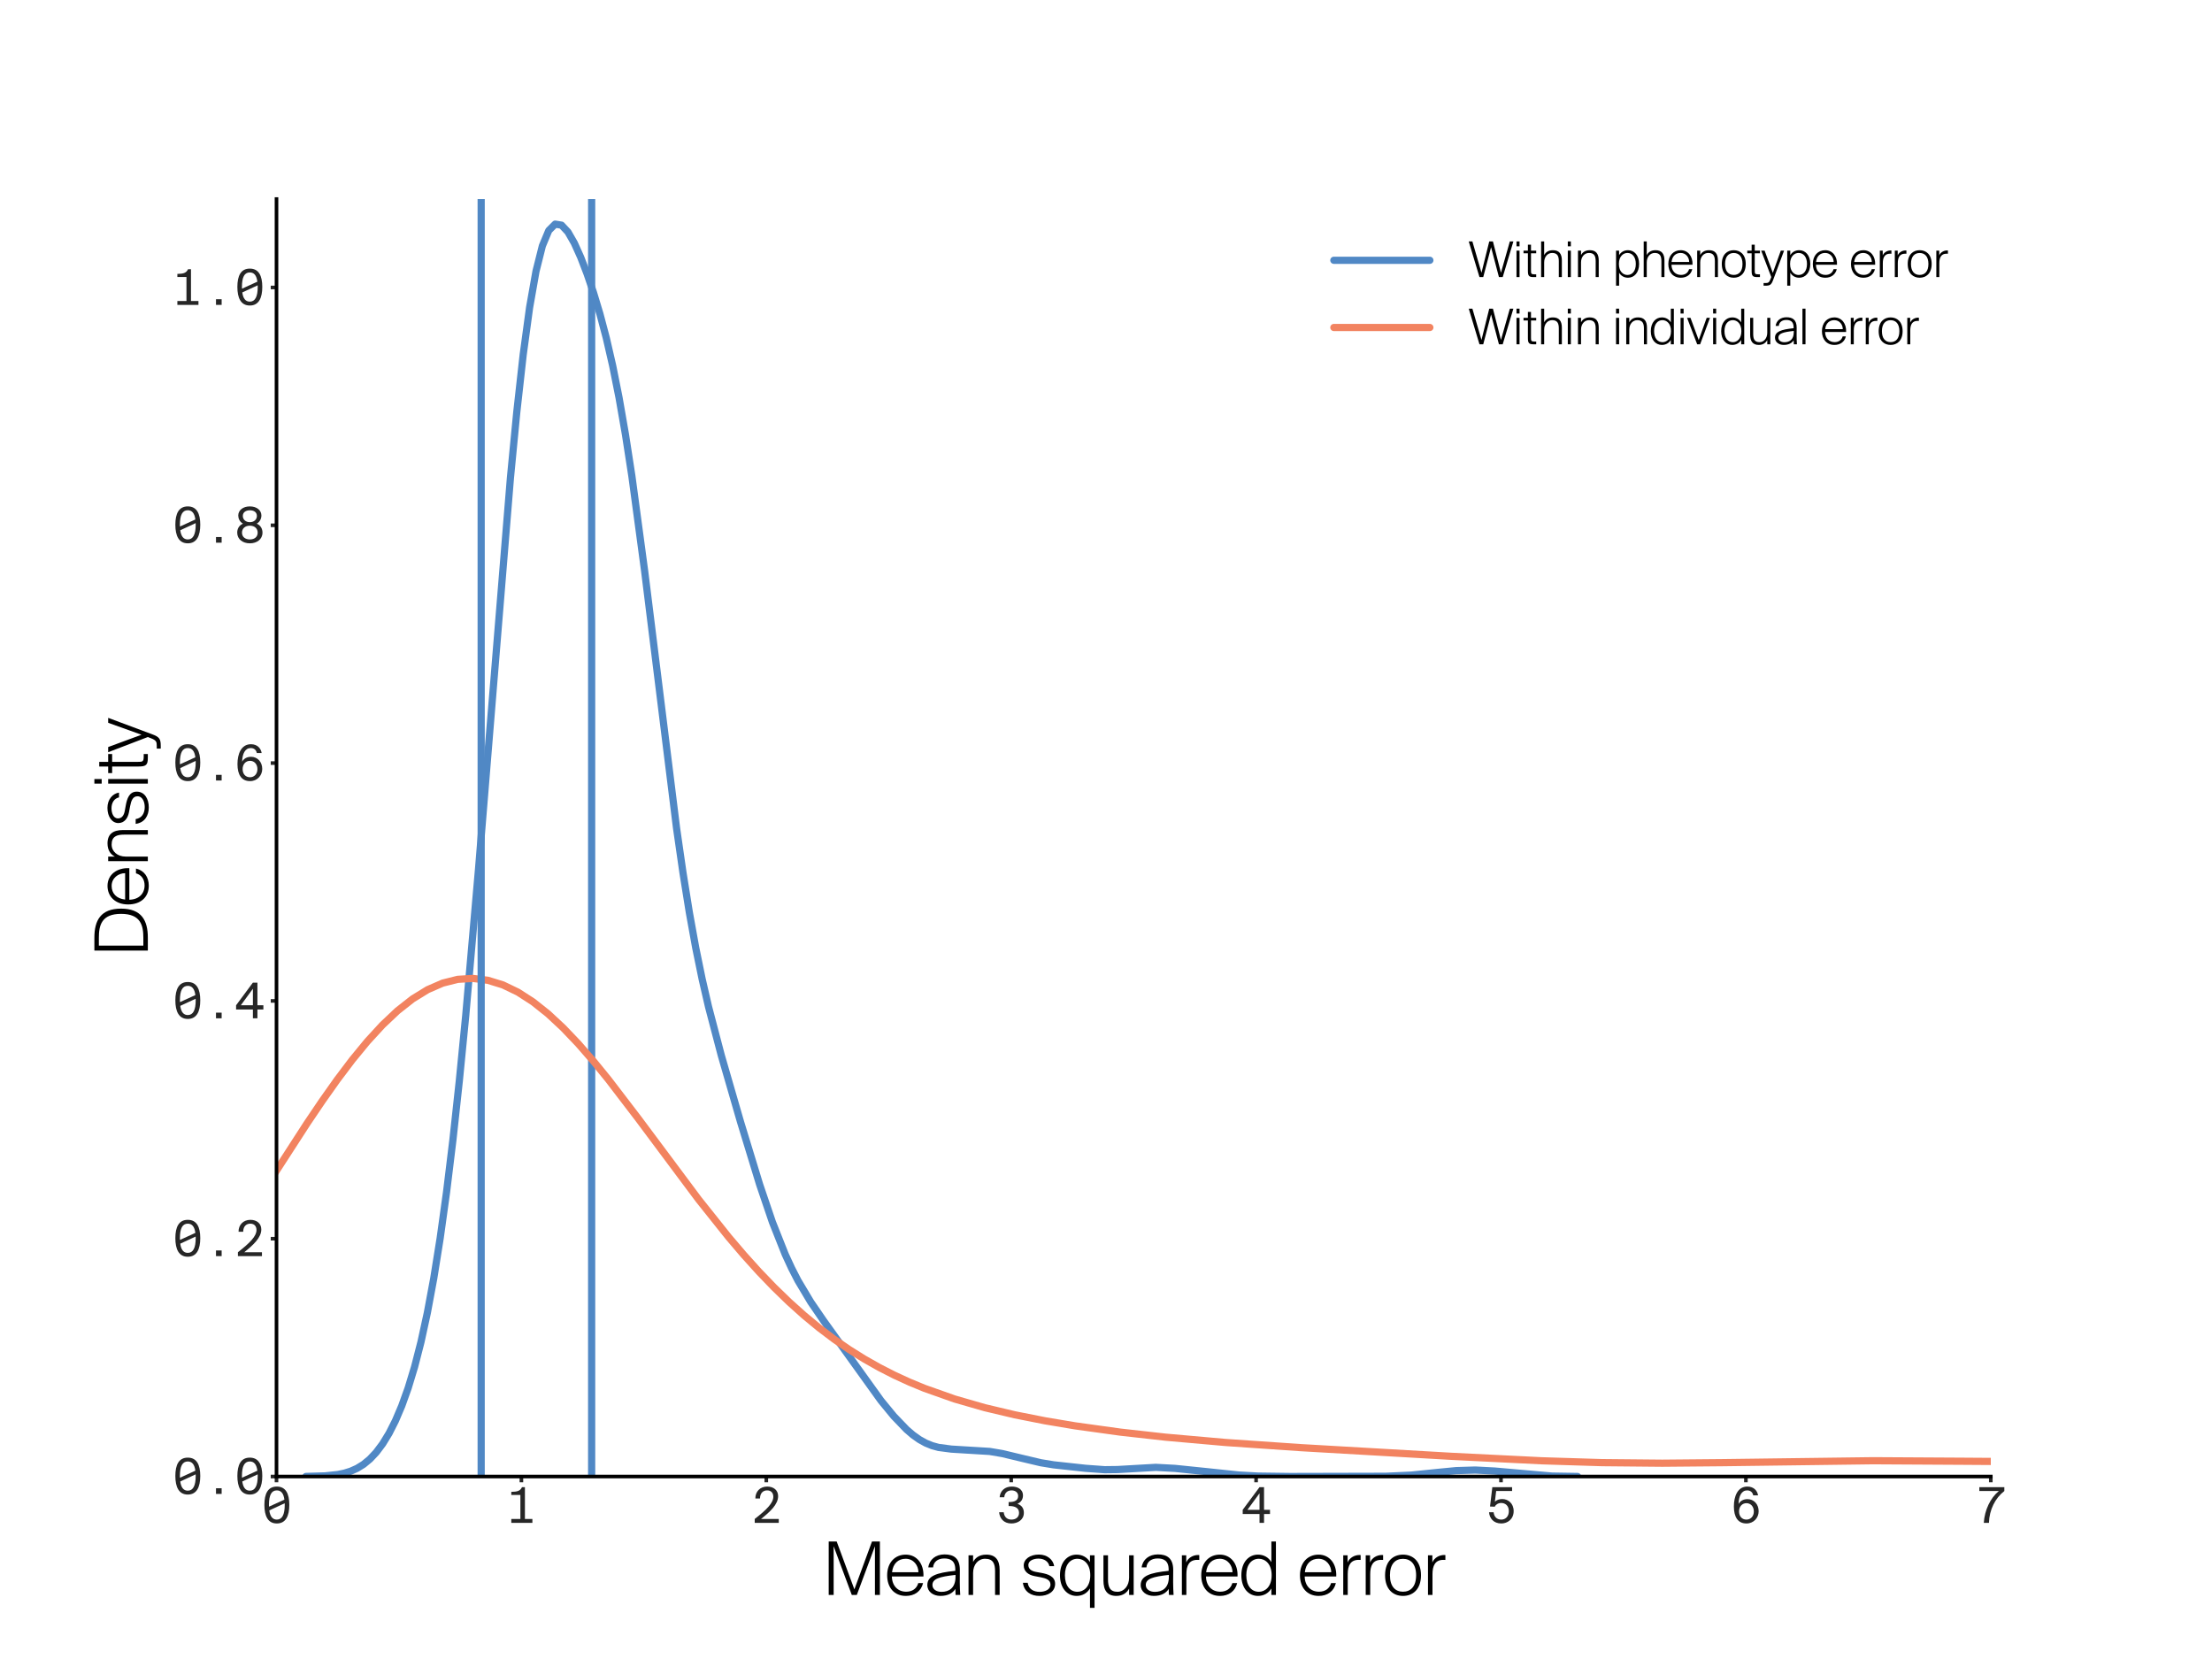 <?xml version="1.0" encoding="utf-8" standalone="no"?>
<!DOCTYPE svg PUBLIC "-//W3C//DTD SVG 1.1//EN"
  "http://www.w3.org/Graphics/SVG/1.1/DTD/svg11.dtd">
<svg xmlns:xlink="http://www.w3.org/1999/xlink" width="460.8pt" height="345.6pt" viewBox="0 0 460.8 345.6" xmlns="http://www.w3.org/2000/svg" version="1.1">
 <defs>
  <style type="text/css">*{stroke-linejoin: round; stroke-linecap: butt}</style>
 </defs>
 <g id="figure_1">
  <g id="patch_1">
   <path d="M 0 345.6 
L 460.8 345.6 
L 460.8 0 
L 0 0 
L 0 345.6 
z
" style="fill: none"/>
  </g>
  <g id="axes_1">
   <g id="patch_2">
    <path d="M 57.6 307.584 
L 414.72 307.584 
L 414.72 41.472 
L 57.6 41.472 
L 57.6 307.584 
z
" style="fill: none"/>
   </g>
   <g id="matplotlib.axis_1">
    <g id="xtick_1">
     <g id="line2d_1">
      <defs>
       <path id="ma75f13e813" d="M 0 0 
L 0 1.2 
" style="stroke: #262626; stroke-width: 0.75"/>
      </defs>
      <g>
       <use xlink:href="#ma75f13e813" x="57.6" y="307.584" style="fill: #262626; stroke: #262626; stroke-width: 0.75"/>
      </g>
     </g>
     <g id="text_1">
      <!-- 0 -->
      <g style="fill: #262626" transform="translate(54.37 317.234) scale(0.1 -0.1)">
       <defs>
        <path id="SuisseIntlMono-30" d="M 2061 -83 
C 3232 -83 3686 902 3686 2342 
C 3686 3782 3232 4723 2061 4723 
C 890 4723 442 3782 442 2342 
C 442 902 890 -83 2061 -83 
z
M 1037 2342 
C 1037 3610 1363 4224 2061 4224 
C 2618 4224 2944 3827 3046 3021 
L 1043 2106 
C 1037 2182 1037 2259 1037 2342 
z
M 2061 422 
C 1510 422 1190 826 1082 1619 
L 3085 2547 
C 3091 2477 3091 2413 3091 2342 
C 3091 1075 2758 422 2061 422 
z
" transform="scale(0.016)"/>
       </defs>
       <use xlink:href="#SuisseIntlMono-30"/>
      </g>
     </g>
    </g>
    <g id="xtick_2">
     <g id="line2d_2">
      <g>
       <use xlink:href="#ma75f13e813" x="108.617" y="307.584" style="fill: #262626; stroke: #262626; stroke-width: 0.75"/>
      </g>
     </g>
     <g id="text_2">
      <!-- 1 -->
      <g style="fill: #262626" transform="translate(105.387 317.234) scale(0.1 -0.1)">
       <defs>
        <path id="SuisseIntlMono-31" d="M 2093 4640 
C 1856 4134 1478 4051 704 4032 
L 704 3629 
L 1888 3629 
L 1888 506 
L 704 506 
L 704 0 
L 3450 0 
L 3450 506 
L 2477 506 
L 2477 4640 
L 2093 4640 
z
" transform="scale(0.016)"/>
       </defs>
       <use xlink:href="#SuisseIntlMono-31"/>
      </g>
     </g>
    </g>
    <g id="xtick_3">
     <g id="line2d_3">
      <g>
       <use xlink:href="#ma75f13e813" x="159.634" y="307.584" style="fill: #262626; stroke: #262626; stroke-width: 0.75"/>
      </g>
     </g>
     <g id="text_3">
      <!-- 2 -->
      <g style="fill: #262626" transform="translate(156.405 317.234) scale(0.1 -0.1)">
       <defs>
        <path id="SuisseIntlMono-32" d="M 2138 4723 
C 1197 4723 582 4051 595 3168 
L 1197 3168 
C 1210 3930 1651 4224 2131 4224 
C 2656 4224 2931 3878 2931 3398 
C 2931 2586 2067 1715 512 506 
L 512 0 
L 3642 0 
L 3642 506 
L 1338 506 
C 2522 1453 3558 2400 3558 3475 
C 3558 4262 2950 4723 2138 4723 
z
" transform="scale(0.016)"/>
       </defs>
       <use xlink:href="#SuisseIntlMono-32"/>
      </g>
     </g>
    </g>
    <g id="xtick_4">
     <g id="line2d_4">
      <g>
       <use xlink:href="#ma75f13e813" x="210.651" y="307.584" style="fill: #262626; stroke: #262626; stroke-width: 0.75"/>
      </g>
     </g>
     <g id="text_4">
      <!-- 3 -->
      <g style="fill: #262626" transform="translate(207.422 317.234) scale(0.1 -0.1)">
       <defs>
        <path id="SuisseIntlMono-33" d="M 2048 422 
C 1427 422 1107 819 1043 1382 
L 448 1382 
C 506 627 1011 -83 2042 -83 
C 2861 -83 3667 384 3667 1306 
C 3667 1779 3482 2253 2829 2477 
C 3296 2669 3552 3078 3552 3552 
C 3552 4397 2835 4723 2086 4723 
C 1178 4723 576 4147 512 3328 
L 1114 3328 
C 1158 3846 1478 4224 2067 4224 
C 2541 4224 2925 3962 2925 3494 
C 2925 2957 2515 2707 1754 2707 
L 1683 2707 
L 1683 2189 
L 1773 2189 
C 2483 2189 3040 1952 3040 1299 
C 3040 749 2637 422 2048 422 
z
" transform="scale(0.016)"/>
       </defs>
       <use xlink:href="#SuisseIntlMono-33"/>
      </g>
     </g>
    </g>
    <g id="xtick_5">
     <g id="line2d_5">
      <g>
       <use xlink:href="#ma75f13e813" x="261.669" y="307.584" style="fill: #262626; stroke: #262626; stroke-width: 0.75"/>
      </g>
     </g>
     <g id="text_5">
      <!-- 4 -->
      <g style="fill: #262626" transform="translate(258.439 317.234) scale(0.1 -0.1)">
       <defs>
        <path id="SuisseIntlMono-34" d="M 2464 3846 
L 2464 1696 
L 890 1696 
L 2464 3846 
z
M 3827 1696 
L 3053 1696 
L 3053 4640 
L 2458 4640 
L 275 1696 
L 275 1146 
L 2464 1146 
L 2464 0 
L 3053 0 
L 3053 1146 
L 3827 1146 
L 3827 1696 
z
" transform="scale(0.016)"/>
       </defs>
       <use xlink:href="#SuisseIntlMono-34"/>
      </g>
     </g>
    </g>
    <g id="xtick_6">
     <g id="line2d_6">
      <g>
       <use xlink:href="#ma75f13e813" x="312.686" y="307.584" style="fill: #262626; stroke: #262626; stroke-width: 0.75"/>
      </g>
     </g>
     <g id="text_6">
      <!-- 5 -->
      <g style="fill: #262626" transform="translate(309.456 317.234) scale(0.1 -0.1)">
       <defs>
        <path id="SuisseIntlMono-35" d="M 2061 422 
C 1440 422 1120 819 1056 1382 
L 461 1382 
C 518 627 1024 -83 2054 -83 
C 2880 -83 3667 480 3667 1530 
C 3667 2534 2950 3098 2182 3098 
C 1811 3098 1466 2989 1222 2752 
L 1389 4141 
L 3462 4141 
L 3462 4640 
L 890 4640 
L 589 2125 
L 1203 2099 
C 1299 2323 1606 2586 2048 2586 
C 2528 2586 3040 2278 3040 1523 
C 3040 819 2592 422 2061 422 
z
" transform="scale(0.016)"/>
       </defs>
       <use xlink:href="#SuisseIntlMono-35"/>
      </g>
     </g>
    </g>
    <g id="xtick_7">
     <g id="line2d_7">
      <g>
       <use xlink:href="#ma75f13e813" x="363.703" y="307.584" style="fill: #262626; stroke: #262626; stroke-width: 0.75"/>
      </g>
     </g>
     <g id="text_7">
      <!-- 6 -->
      <g style="fill: #262626" transform="translate(360.473 317.234) scale(0.1 -0.1)">
       <defs>
        <path id="SuisseIntlMono-36" d="M 1126 1485 
C 1126 2106 1517 2560 2093 2560 
C 2656 2560 3053 2106 3053 1485 
C 3053 858 2650 422 2086 422 
C 1504 422 1126 851 1126 1485 
z
M 2176 4224 
C 2598 4224 2899 3987 2970 3578 
L 3603 3578 
C 3514 4154 3072 4723 2208 4723 
C 934 4723 454 3443 454 2138 
C 454 730 992 -83 2093 -83 
C 3040 -83 3680 659 3680 1510 
C 3680 2432 3046 3085 2227 3085 
C 1638 3085 1261 2810 1062 2451 
C 1088 3507 1466 4224 2176 4224 
z
" transform="scale(0.016)"/>
       </defs>
       <use xlink:href="#SuisseIntlMono-36"/>
      </g>
     </g>
    </g>
    <g id="xtick_8">
     <g id="line2d_8">
      <g>
       <use xlink:href="#ma75f13e813" x="414.72" y="307.584" style="fill: #262626; stroke: #262626; stroke-width: 0.75"/>
      </g>
     </g>
     <g id="text_8">
      <!-- 7 -->
      <g style="fill: #262626" transform="translate(411.49 317.234) scale(0.1 -0.1)">
       <defs>
        <path id="SuisseIntlMono-37" d="M 525 4141 
L 3066 4141 
C 1965 3238 1210 1664 1107 0 
L 1779 0 
C 1824 1702 2598 3232 3782 4141 
L 3782 4640 
L 525 4640 
L 525 4141 
z
" transform="scale(0.016)"/>
       </defs>
       <use xlink:href="#SuisseIntlMono-37"/>
      </g>
     </g>
    </g>
    <g id="text_9">
     <!-- Mean squared error -->
     <g transform="translate(171.315 332.259) scale(0.15 -0.15)">
      <defs>
       <path id="SuisseIntl-Light-4d" d="M 2554 0 
L 2989 0 
L 4563 4230 
L 4563 0 
L 4992 0 
L 4992 4640 
L 4307 4640 
L 2778 486 
L 1242 4640 
L 550 4640 
L 550 0 
L 979 0 
L 979 4230 
L 2554 0 
z
" transform="scale(0.016)"/>
       <path id="SuisseIntl-Light-65" d="M 211 1709 
C 211 640 826 -83 1837 -83 
C 2592 -83 3162 320 3328 1030 
L 2912 1030 
C 2778 557 2400 282 1862 282 
C 1158 282 634 774 621 1606 
L 3360 1606 
C 3411 2682 2797 3501 1824 3501 
C 902 3501 211 2822 211 1709 
z
M 634 1971 
C 717 2733 1178 3142 1818 3142 
C 2509 3142 2925 2554 2925 1971 
L 634 1971 
z
" transform="scale(0.016)"/>
       <path id="SuisseIntl-Light-61" d="M 2643 525 
L 2662 0 
L 3066 0 
C 3046 371 3027 710 3027 1101 
C 3027 1376 3034 1690 3034 2163 
C 3034 3187 2502 3520 1702 3520 
C 934 3520 384 3072 294 2394 
L 710 2394 
C 742 2842 1094 3168 1677 3168 
C 2176 3168 2637 2995 2637 2214 
L 2637 2093 
C 979 1926 211 1638 211 858 
C 211 288 710 -83 1350 -83 
C 1990 -83 2419 160 2643 525 
z
M 1440 269 
C 986 269 653 499 653 864 
C 653 1402 1254 1587 2656 1741 
L 2656 1574 
C 2656 595 2080 269 1440 269 
z
" transform="scale(0.016)"/>
       <path id="SuisseIntl-Light-6e" d="M 877 2861 
L 877 3443 
L 480 3443 
L 480 0 
L 877 0 
L 877 1914 
C 877 2643 1325 3142 1920 3142 
C 2618 3142 2784 2707 2784 2061 
L 2784 0 
L 3181 0 
L 3181 2170 
C 3181 3014 2835 3501 2022 3501 
C 1382 3501 1043 3187 877 2861 
z
" transform="scale(0.016)"/>
       <path id="SuisseIntl-Light-20" transform="scale(0.016)"/>
       <path id="SuisseIntl-Light-73" d="M 2541 2502 
L 2957 2502 
C 2874 3053 2368 3507 1632 3507 
C 858 3507 314 3104 314 2560 
C 314 2022 749 1734 1248 1638 
L 1786 1536 
C 2253 1446 2637 1306 2637 902 
C 2637 442 2118 269 1702 269 
C 1171 269 736 512 659 1056 
L 243 1056 
C 346 269 960 -83 1670 -83 
C 2419 -83 3040 282 3040 966 
C 3040 1619 2413 1811 1850 1914 
L 1363 2003 
C 986 2074 717 2253 717 2592 
C 717 3008 1216 3155 1594 3155 
C 2080 3155 2458 2912 2541 2502 
z
" transform="scale(0.016)"/>
       <path id="SuisseIntl-Light-71" d="M 1645 3501 
C 851 3501 205 2854 205 1709 
C 205 570 851 -83 1645 -83 
C 2150 -83 2566 154 2810 570 
L 2810 -1120 
L 3206 -1120 
L 3206 3443 
L 2810 3443 
L 2810 2854 
C 2566 3264 2150 3501 1645 3501 
z
M 1728 3142 
C 2246 3142 2835 2726 2835 1709 
C 2835 691 2246 275 1728 275 
C 1088 275 634 794 634 1709 
C 634 2624 1088 3142 1728 3142 
z
" transform="scale(0.016)"/>
       <path id="SuisseIntl-Light-75" d="M 2605 557 
L 2605 0 
L 3002 0 
L 3002 3443 
L 2605 3443 
L 2605 1504 
C 2605 774 2150 275 1600 275 
C 928 275 774 710 774 1357 
L 774 3443 
L 378 3443 
L 378 1248 
C 378 403 710 -83 1498 -83 
C 2093 -83 2438 230 2605 557 
z
" transform="scale(0.016)"/>
       <path id="SuisseIntl-Light-72" d="M 1990 3040 
L 1990 3462 
C 1952 3469 1907 3469 1875 3469 
C 1459 3469 1011 3219 858 2816 
L 858 3443 
L 480 3443 
L 480 0 
L 870 0 
L 870 1805 
C 870 2534 1101 3046 1811 3046 
C 1869 3046 1926 3046 1990 3040 
z
" transform="scale(0.016)"/>
       <path id="SuisseIntl-Light-64" d="M 1645 3501 
C 851 3501 205 2848 205 1709 
C 205 563 851 -83 1645 -83 
C 2150 -83 2566 154 2810 563 
L 2810 0 
L 3206 0 
L 3206 4640 
L 2810 4640 
L 2810 2848 
C 2566 3264 2150 3501 1645 3501 
z
M 1728 3142 
C 2246 3142 2835 2726 2835 1709 
C 2835 691 2246 275 1728 275 
C 1088 275 634 794 634 1709 
C 634 2624 1088 3142 1728 3142 
z
" transform="scale(0.016)"/>
       <path id="SuisseIntl-Light-6f" d="M 1766 3501 
C 941 3501 211 2963 211 1709 
C 211 454 941 -83 1766 -83 
C 2592 -83 3328 454 3328 1709 
C 3328 2963 2592 3501 1766 3501 
z
M 1766 282 
C 1107 282 634 723 634 1709 
C 634 2694 1107 3136 1766 3136 
C 2426 3136 2906 2694 2906 1709 
C 2906 723 2426 282 1766 282 
z
" transform="scale(0.016)"/>
      </defs>
      <use xlink:href="#SuisseIntl-Light-4d"/>
      <use xlink:href="#SuisseIntl-Light-65" x="86.6"/>
      <use xlink:href="#SuisseIntl-Light-61" x="142.4"/>
      <use xlink:href="#SuisseIntl-Light-6e" x="195.3"/>
      <use xlink:href="#SuisseIntl-Light-20" x="250.9"/>
      <use xlink:href="#SuisseIntl-Light-73" x="274.6"/>
      <use xlink:href="#SuisseIntl-Light-71" x="326.7"/>
      <use xlink:href="#SuisseIntl-Light-75" x="384.3"/>
      <use xlink:href="#SuisseIntl-Light-61" x="438.7"/>
      <use xlink:href="#SuisseIntl-Light-72" x="491.6"/>
      <use xlink:href="#SuisseIntl-Light-65" x="522.8"/>
      <use xlink:href="#SuisseIntl-Light-64" x="578.6"/>
      <use xlink:href="#SuisseIntl-Light-20" x="636.2"/>
      <use xlink:href="#SuisseIntl-Light-65" x="659.9"/>
      <use xlink:href="#SuisseIntl-Light-72" x="715.7"/>
      <use xlink:href="#SuisseIntl-Light-72" x="746.9"/>
      <use xlink:href="#SuisseIntl-Light-6f" x="778.1"/>
      <use xlink:href="#SuisseIntl-Light-72" x="833.4"/>
     </g>
    </g>
   </g>
   <g id="matplotlib.axis_2">
    <g id="ytick_1">
     <g id="line2d_9">
      <defs>
       <path id="m386d581da0" d="M 0 0 
L -1.2 0 
" style="stroke: #262626; stroke-width: 0.75"/>
      </defs>
      <g>
       <use xlink:href="#m386d581da0" x="57.6" y="307.584" style="fill: #262626; stroke: #262626; stroke-width: 0.75"/>
      </g>
     </g>
     <g id="text_10">
      <!-- 0.0 -->
      <g style="fill: #262626" transform="translate(35.822 311.209) scale(0.1 -0.1)">
       <defs>
        <path id="SuisseIntlMono-2e" d="M 2432 0 
L 2432 736 
L 1696 736 
L 1696 0 
L 2432 0 
z
" transform="scale(0.016)"/>
       </defs>
       <use xlink:href="#SuisseIntlMono-30"/>
       <use xlink:href="#SuisseIntlMono-2e" x="64.6"/>
       <use xlink:href="#SuisseIntlMono-30" x="129.2"/>
      </g>
     </g>
    </g>
    <g id="ytick_2">
     <g id="line2d_10">
      <g>
       <use xlink:href="#m386d581da0" x="57.6" y="258.045" style="fill: #262626; stroke: #262626; stroke-width: 0.75"/>
      </g>
     </g>
     <g id="text_11">
      <!-- 0.2 -->
      <g style="fill: #262626" transform="translate(35.822 261.67) scale(0.1 -0.1)">
       <use xlink:href="#SuisseIntlMono-30"/>
       <use xlink:href="#SuisseIntlMono-2e" x="64.6"/>
       <use xlink:href="#SuisseIntlMono-32" x="129.2"/>
      </g>
     </g>
    </g>
    <g id="ytick_3">
     <g id="line2d_11">
      <g>
       <use xlink:href="#m386d581da0" x="57.6" y="208.505" style="fill: #262626; stroke: #262626; stroke-width: 0.75"/>
      </g>
     </g>
     <g id="text_12">
      <!-- 0.4 -->
      <g style="fill: #262626" transform="translate(35.822 212.13) scale(0.1 -0.1)">
       <use xlink:href="#SuisseIntlMono-30"/>
       <use xlink:href="#SuisseIntlMono-2e" x="64.6"/>
       <use xlink:href="#SuisseIntlMono-34" x="129.2"/>
      </g>
     </g>
    </g>
    <g id="ytick_4">
     <g id="line2d_12">
      <g>
       <use xlink:href="#m386d581da0" x="57.6" y="158.966" style="fill: #262626; stroke: #262626; stroke-width: 0.75"/>
      </g>
     </g>
     <g id="text_13">
      <!-- 0.6 -->
      <g style="fill: #262626" transform="translate(35.822 162.591) scale(0.1 -0.1)">
       <use xlink:href="#SuisseIntlMono-30"/>
       <use xlink:href="#SuisseIntlMono-2e" x="64.6"/>
       <use xlink:href="#SuisseIntlMono-36" x="129.2"/>
      </g>
     </g>
    </g>
    <g id="ytick_5">
     <g id="line2d_13">
      <g>
       <use xlink:href="#m386d581da0" x="57.6" y="109.426" style="fill: #262626; stroke: #262626; stroke-width: 0.75"/>
      </g>
     </g>
     <g id="text_14">
      <!-- 0.8 -->
      <g style="fill: #262626" transform="translate(35.822 113.051) scale(0.1 -0.1)">
       <defs>
        <path id="SuisseIntlMono-38" d="M 2067 4723 
C 1165 4723 557 4218 557 3539 
C 557 3168 730 2720 1171 2477 
C 589 2227 422 1722 422 1306 
C 422 435 1158 -83 2067 -83 
C 2976 -83 3712 435 3712 1306 
C 3712 1722 3539 2227 2963 2477 
C 3398 2720 3571 3168 3571 3539 
C 3571 4218 2970 4723 2067 4723 
z
M 2067 2214 
C 2688 2214 3085 1843 3085 1306 
C 3085 768 2688 422 2067 422 
C 1446 422 1043 768 1043 1306 
C 1043 1843 1446 2214 2067 2214 
z
M 2982 3482 
C 2982 3021 2618 2669 2067 2669 
C 1517 2669 1152 3021 1152 3482 
C 1152 3936 1517 4218 2067 4218 
C 2618 4218 2982 3955 2982 3482 
z
" transform="scale(0.016)"/>
       </defs>
       <use xlink:href="#SuisseIntlMono-30"/>
       <use xlink:href="#SuisseIntlMono-2e" x="64.6"/>
       <use xlink:href="#SuisseIntlMono-38" x="129.2"/>
      </g>
     </g>
    </g>
    <g id="ytick_6">
     <g id="line2d_14">
      <g>
       <use xlink:href="#m386d581da0" x="57.6" y="59.887" style="fill: #262626; stroke: #262626; stroke-width: 0.75"/>
      </g>
     </g>
     <g id="text_15">
      <!-- 1.0 -->
      <g style="fill: #262626" transform="translate(35.822 63.512) scale(0.1 -0.1)">
       <use xlink:href="#SuisseIntlMono-31"/>
       <use xlink:href="#SuisseIntlMono-2e" x="64.6"/>
       <use xlink:href="#SuisseIntlMono-30" x="129.2"/>
      </g>
     </g>
    </g>
    <g id="text_16">
     <!-- Density -->
     <g transform="translate(30.797 199.344) rotate(-90) scale(0.15 -0.15)">
      <defs>
       <path id="SuisseIntl-Light-44" d="M 1677 4640 
L 550 4640 
L 550 0 
L 1677 0 
C 3155 0 4192 538 4192 2323 
C 4192 4102 3155 4640 1677 4640 
z
M 1664 4250 
C 2720 4250 3738 4038 3738 2323 
C 3738 608 2720 390 1664 390 
L 979 390 
L 979 4250 
L 1664 4250 
z
" transform="scale(0.016)"/>
       <path id="SuisseIntl-Light-69" d="M 877 4640 
L 480 4640 
L 480 4006 
L 877 4006 
L 877 4640 
z
M 877 3443 
L 480 3443 
L 480 0 
L 877 0 
L 877 3443 
z
" transform="scale(0.016)"/>
       <path id="SuisseIntl-Light-74" d="M 640 4218 
L 640 3443 
L 70 3443 
L 70 3098 
L 640 3098 
L 640 819 
C 640 141 781 0 1395 0 
L 1722 0 
L 1722 358 
L 1517 358 
C 1056 358 1043 448 1043 896 
L 1043 3098 
L 1722 3098 
L 1722 3443 
L 1043 3443 
L 1043 4218 
L 640 4218 
z
" transform="scale(0.016)"/>
       <path id="SuisseIntl-Light-79" d="M 314 -1120 
L 538 -1120 
C 1158 -1120 1325 -1011 1568 -346 
L 2982 3443 
L 2554 3443 
L 1517 550 
L 448 3443 
L 0 3443 
L 1318 0 
L 1210 -275 
C 1030 -755 870 -774 544 -774 
L 314 -774 
L 314 -1120 
z
" transform="scale(0.016)"/>
      </defs>
      <use xlink:href="#SuisseIntl-Light-44"/>
      <use xlink:href="#SuisseIntl-Light-65" x="69.5"/>
      <use xlink:href="#SuisseIntl-Light-6e" x="125.3"/>
      <use xlink:href="#SuisseIntl-Light-73" x="180.9"/>
      <use xlink:href="#SuisseIntl-Light-69" x="233"/>
      <use xlink:href="#SuisseIntl-Light-74" x="254.2"/>
      <use xlink:href="#SuisseIntl-Light-79" x="284.3"/>
     </g>
    </g>
   </g>
   <g id="line2d_15">
    <path d="M 63.735 307.566 
L 67.728 307.448 
L 70.391 307.164 
L 71.722 306.888 
L 73.053 306.476 
L 74.384 305.883 
L 75.715 305.062 
L 77.046 303.967 
L 78.377 302.553 
L 79.709 300.778 
L 81.04 298.601 
L 82.371 295.975 
L 83.702 292.844 
L 85.033 289.133 
L 86.364 284.745 
L 87.695 279.563 
L 89.027 273.458 
L 90.358 266.299 
L 91.689 257.966 
L 93.02 248.367 
L 94.351 237.443 
L 95.682 225.183 
L 97.014 211.631 
L 99.676 181.16 
L 106.332 99.546 
L 107.663 85.773 
L 108.994 73.855 
L 110.325 64.058 
L 111.656 56.514 
L 112.987 51.216 
L 114.318 48.023 
L 115.65 46.69 
L 116.981 46.903 
L 118.312 48.325 
L 119.643 50.641 
L 120.974 53.604 
L 122.305 57.063 
L 123.636 60.97 
L 124.968 65.376 
L 126.299 70.399 
L 127.63 76.183 
L 128.961 82.856 
L 130.292 90.499 
L 131.623 99.12 
L 134.286 118.918 
L 140.941 172.537 
L 142.273 181.78 
L 143.604 190.089 
L 144.935 197.451 
L 146.266 203.945 
L 147.597 209.723 
L 150.259 219.864 
L 154.253 233.669 
L 158.246 246.753 
L 160.909 254.595 
L 163.571 261.301 
L 164.902 264.184 
L 166.233 266.773 
L 168.896 271.234 
L 171.558 275.118 
L 183.538 291.789 
L 186.2 295.024 
L 188.863 297.797 
L 190.194 298.938 
L 191.525 299.882 
L 192.856 300.62 
L 194.187 301.16 
L 195.519 301.525 
L 198.181 301.875 
L 206.168 302.36 
L 208.83 302.811 
L 212.823 303.77 
L 216.817 304.714 
L 219.479 305.15 
L 226.135 305.875 
L 230.128 306.166 
L 232.791 306.134 
L 240.778 305.677 
L 244.771 305.892 
L 251.427 306.576 
L 258.083 307.274 
L 262.076 307.492 
L 268.732 307.579 
L 288.699 307.533 
L 294.024 307.289 
L 299.348 306.744 
L 303.342 306.358 
L 307.335 306.236 
L 311.328 306.443 
L 323.309 307.491 
L 328.633 307.575 
L 328.633 307.575 
" clip-path="url(#pe2756bfa62)" style="fill: none; stroke: #5088c5; stroke-width: 1.5; stroke-linecap: round"/>
   </g>
   <g id="line2d_16">
    <path d="M 123.25 307.584 
L 123.25 41.472 
" clip-path="url(#pe2756bfa62)" style="fill: none; stroke: #5088c5; stroke-width: 1.5; stroke-linecap: round"/>
   </g>
   <g id="line2d_17">
    <path d="M -1 302.467 
L 1.264 301.724 
L 4.401 300.521 
L 7.537 299.126 
L 10.674 297.52 
L 13.81 295.685 
L 16.947 293.605 
L 20.083 291.266 
L 23.22 288.655 
L 26.356 285.766 
L 29.493 282.595 
L 32.629 279.142 
L 35.766 275.416 
L 38.902 271.428 
L 42.039 267.2 
L 48.312 258.137 
L 54.585 248.525 
L 63.994 233.978 
L 67.131 229.336 
L 70.267 224.906 
L 73.404 220.753 
L 76.54 216.94 
L 79.677 213.525 
L 82.813 210.561 
L 85.95 208.095 
L 89.086 206.165 
L 92.223 204.798 
L 95.359 204.014 
L 98.496 203.82 
L 101.632 204.211 
L 104.769 205.174 
L 107.905 206.685 
L 111.042 208.71 
L 114.178 211.207 
L 117.315 214.127 
L 120.451 217.415 
L 123.588 221.014 
L 126.724 224.862 
L 132.997 233.061 
L 145.543 249.88 
L 151.816 257.746 
L 154.953 261.423 
L 158.089 264.9 
L 161.226 268.163 
L 164.362 271.204 
L 167.499 274.019 
L 170.635 276.61 
L 173.772 278.982 
L 176.908 281.143 
L 180.045 283.104 
L 183.181 284.878 
L 186.318 286.478 
L 189.454 287.919 
L 192.591 289.216 
L 198.864 291.435 
L 205.137 293.243 
L 211.41 294.731 
L 217.683 295.974 
L 223.956 297.027 
L 233.366 298.333 
L 242.775 299.386 
L 255.321 300.497 
L 271.004 301.571 
L 302.369 303.378 
L 321.188 304.307 
L 333.734 304.693 
L 346.28 304.812 
L 358.826 304.7 
L 390.191 304.296 
L 409.01 304.404 
L 430.965 304.551 
L 452.921 304.419 
L 461.8 304.372 
L 461.8 304.372 
" clip-path="url(#pe2756bfa62)" style="fill: none; stroke: #f28360; stroke-width: 1.5; stroke-linecap: round"/>
   </g>
   <g id="line2d_18">
    <path d="M 100.238 307.584 
L 100.238 41.472 
" clip-path="url(#pe2756bfa62)" style="fill: none; stroke: #5088c5; stroke-width: 1.5; stroke-linecap: round"/>
   </g>
   <g id="patch_3">
    <path d="M 57.6 307.584 
L 57.6 41.472 
" style="fill: none; stroke: #000000; stroke-width: 0.75; stroke-linejoin: miter; stroke-linecap: square"/>
   </g>
   <g id="patch_4">
    <path d="M 57.6 307.584 
L 414.72 307.584 
" style="fill: none; stroke: #000000; stroke-width: 0.75; stroke-linejoin: miter; stroke-linecap: square"/>
   </g>
   <g id="legend_1">
    <g id="line2d_19">
     <path d="M 277.865 54.222 
L 287.865 54.222 
L 297.865 54.222 
" style="fill: none; stroke: #5088c5; stroke-width: 1.5; stroke-linecap: round"/>
    </g>
    <g id="text_17">
     <!-- Within phenotype error -->
     <g transform="translate(305.865 57.722) scale(0.1 -0.1)">
      <defs>
       <path id="SuisseIntl-Light-57" d="M 4256 563 
L 3213 4640 
L 2733 4640 
L 1722 563 
L 538 4640 
L 64 4640 
L 1459 0 
L 1952 0 
L 2970 3891 
L 3994 0 
L 4486 0 
L 5875 4640 
L 5414 4640 
L 4256 563 
z
" transform="scale(0.016)"/>
       <path id="SuisseIntl-Light-68" d="M 877 2861 
L 877 4640 
L 480 4640 
L 480 0 
L 877 0 
L 877 1914 
C 877 2643 1325 3142 1920 3142 
C 2618 3142 2784 2707 2784 2061 
L 2784 0 
L 3181 0 
L 3181 2170 
C 3181 3014 2835 3501 2022 3501 
C 1382 3501 1043 3187 877 2861 
z
" transform="scale(0.016)"/>
       <path id="SuisseIntl-Light-70" d="M 2042 -83 
C 2835 -83 3482 570 3482 1709 
C 3482 2854 2835 3501 2042 3501 
C 1536 3501 1120 3264 877 2854 
L 877 3443 
L 480 3443 
L 480 -1120 
L 877 -1120 
L 877 570 
C 1120 154 1536 -83 2042 -83 
z
M 1958 275 
C 1440 275 851 691 851 1709 
C 851 2726 1440 3142 1958 3142 
C 2598 3142 3053 2624 3053 1709 
C 3053 794 2598 275 1958 275 
z
" transform="scale(0.016)"/>
      </defs>
      <use xlink:href="#SuisseIntl-Light-57"/>
      <use xlink:href="#SuisseIntl-Light-69" x="92.8"/>
      <use xlink:href="#SuisseIntl-Light-74" x="114"/>
      <use xlink:href="#SuisseIntl-Light-68" x="144.1"/>
      <use xlink:href="#SuisseIntl-Light-69" x="199.7"/>
      <use xlink:href="#SuisseIntl-Light-6e" x="220.9"/>
      <use xlink:href="#SuisseIntl-Light-20" x="276.5"/>
      <use xlink:href="#SuisseIntl-Light-70" x="300.2"/>
      <use xlink:href="#SuisseIntl-Light-68" x="357.8"/>
      <use xlink:href="#SuisseIntl-Light-65" x="413.4"/>
      <use xlink:href="#SuisseIntl-Light-6e" x="469.2"/>
      <use xlink:href="#SuisseIntl-Light-6f" x="524.8"/>
      <use xlink:href="#SuisseIntl-Light-74" x="580.1"/>
      <use xlink:href="#SuisseIntl-Light-79" x="610.2"/>
      <use xlink:href="#SuisseIntl-Light-70" x="656.8"/>
      <use xlink:href="#SuisseIntl-Light-65" x="714.4"/>
      <use xlink:href="#SuisseIntl-Light-20" x="770.2"/>
      <use xlink:href="#SuisseIntl-Light-65" x="793.9"/>
      <use xlink:href="#SuisseIntl-Light-72" x="849.7"/>
      <use xlink:href="#SuisseIntl-Light-72" x="880.9"/>
      <use xlink:href="#SuisseIntl-Light-6f" x="912.1"/>
      <use xlink:href="#SuisseIntl-Light-72" x="967.4"/>
     </g>
    </g>
    <g id="line2d_20">
     <path d="M 277.865 68.222 
L 287.865 68.222 
L 297.865 68.222 
" style="fill: none; stroke: #f28360; stroke-width: 1.5; stroke-linecap: round"/>
    </g>
    <g id="text_18">
     <!-- Within individual error -->
     <g transform="translate(305.865 71.722) scale(0.1 -0.1)">
      <defs>
       <path id="SuisseIntl-Light-76" d="M 1517 550 
L 448 3443 
L 0 3443 
L 1318 0 
L 1702 0 
L 2982 3443 
L 2554 3443 
L 1517 550 
z
" transform="scale(0.016)"/>
       <path id="SuisseIntl-Light-6c" d="M 877 0 
L 877 4640 
L 480 4640 
L 480 0 
L 877 0 
z
" transform="scale(0.016)"/>
      </defs>
      <use xlink:href="#SuisseIntl-Light-57"/>
      <use xlink:href="#SuisseIntl-Light-69" x="92.8"/>
      <use xlink:href="#SuisseIntl-Light-74" x="114"/>
      <use xlink:href="#SuisseIntl-Light-68" x="144.1"/>
      <use xlink:href="#SuisseIntl-Light-69" x="199.7"/>
      <use xlink:href="#SuisseIntl-Light-6e" x="220.9"/>
      <use xlink:href="#SuisseIntl-Light-20" x="276.5"/>
      <use xlink:href="#SuisseIntl-Light-69" x="300.2"/>
      <use xlink:href="#SuisseIntl-Light-6e" x="321.4"/>
      <use xlink:href="#SuisseIntl-Light-64" x="377"/>
      <use xlink:href="#SuisseIntl-Light-69" x="434.6"/>
      <use xlink:href="#SuisseIntl-Light-76" x="455.8"/>
      <use xlink:href="#SuisseIntl-Light-69" x="502.4"/>
      <use xlink:href="#SuisseIntl-Light-64" x="523.6"/>
      <use xlink:href="#SuisseIntl-Light-75" x="581.2"/>
      <use xlink:href="#SuisseIntl-Light-61" x="635.6"/>
      <use xlink:href="#SuisseIntl-Light-6c" x="688.5"/>
      <use xlink:href="#SuisseIntl-Light-20" x="709.7"/>
      <use xlink:href="#SuisseIntl-Light-65" x="733.4"/>
      <use xlink:href="#SuisseIntl-Light-72" x="789.2"/>
      <use xlink:href="#SuisseIntl-Light-72" x="820.4"/>
      <use xlink:href="#SuisseIntl-Light-6f" x="851.6"/>
      <use xlink:href="#SuisseIntl-Light-72" x="906.9"/>
     </g>
    </g>
   </g>
  </g>
 </g>
 <defs>
  <clipPath id="pe2756bfa62">
   <rect x="57.6" y="41.472" width="357.12" height="266.112"/>
  </clipPath>
 </defs>
</svg>
